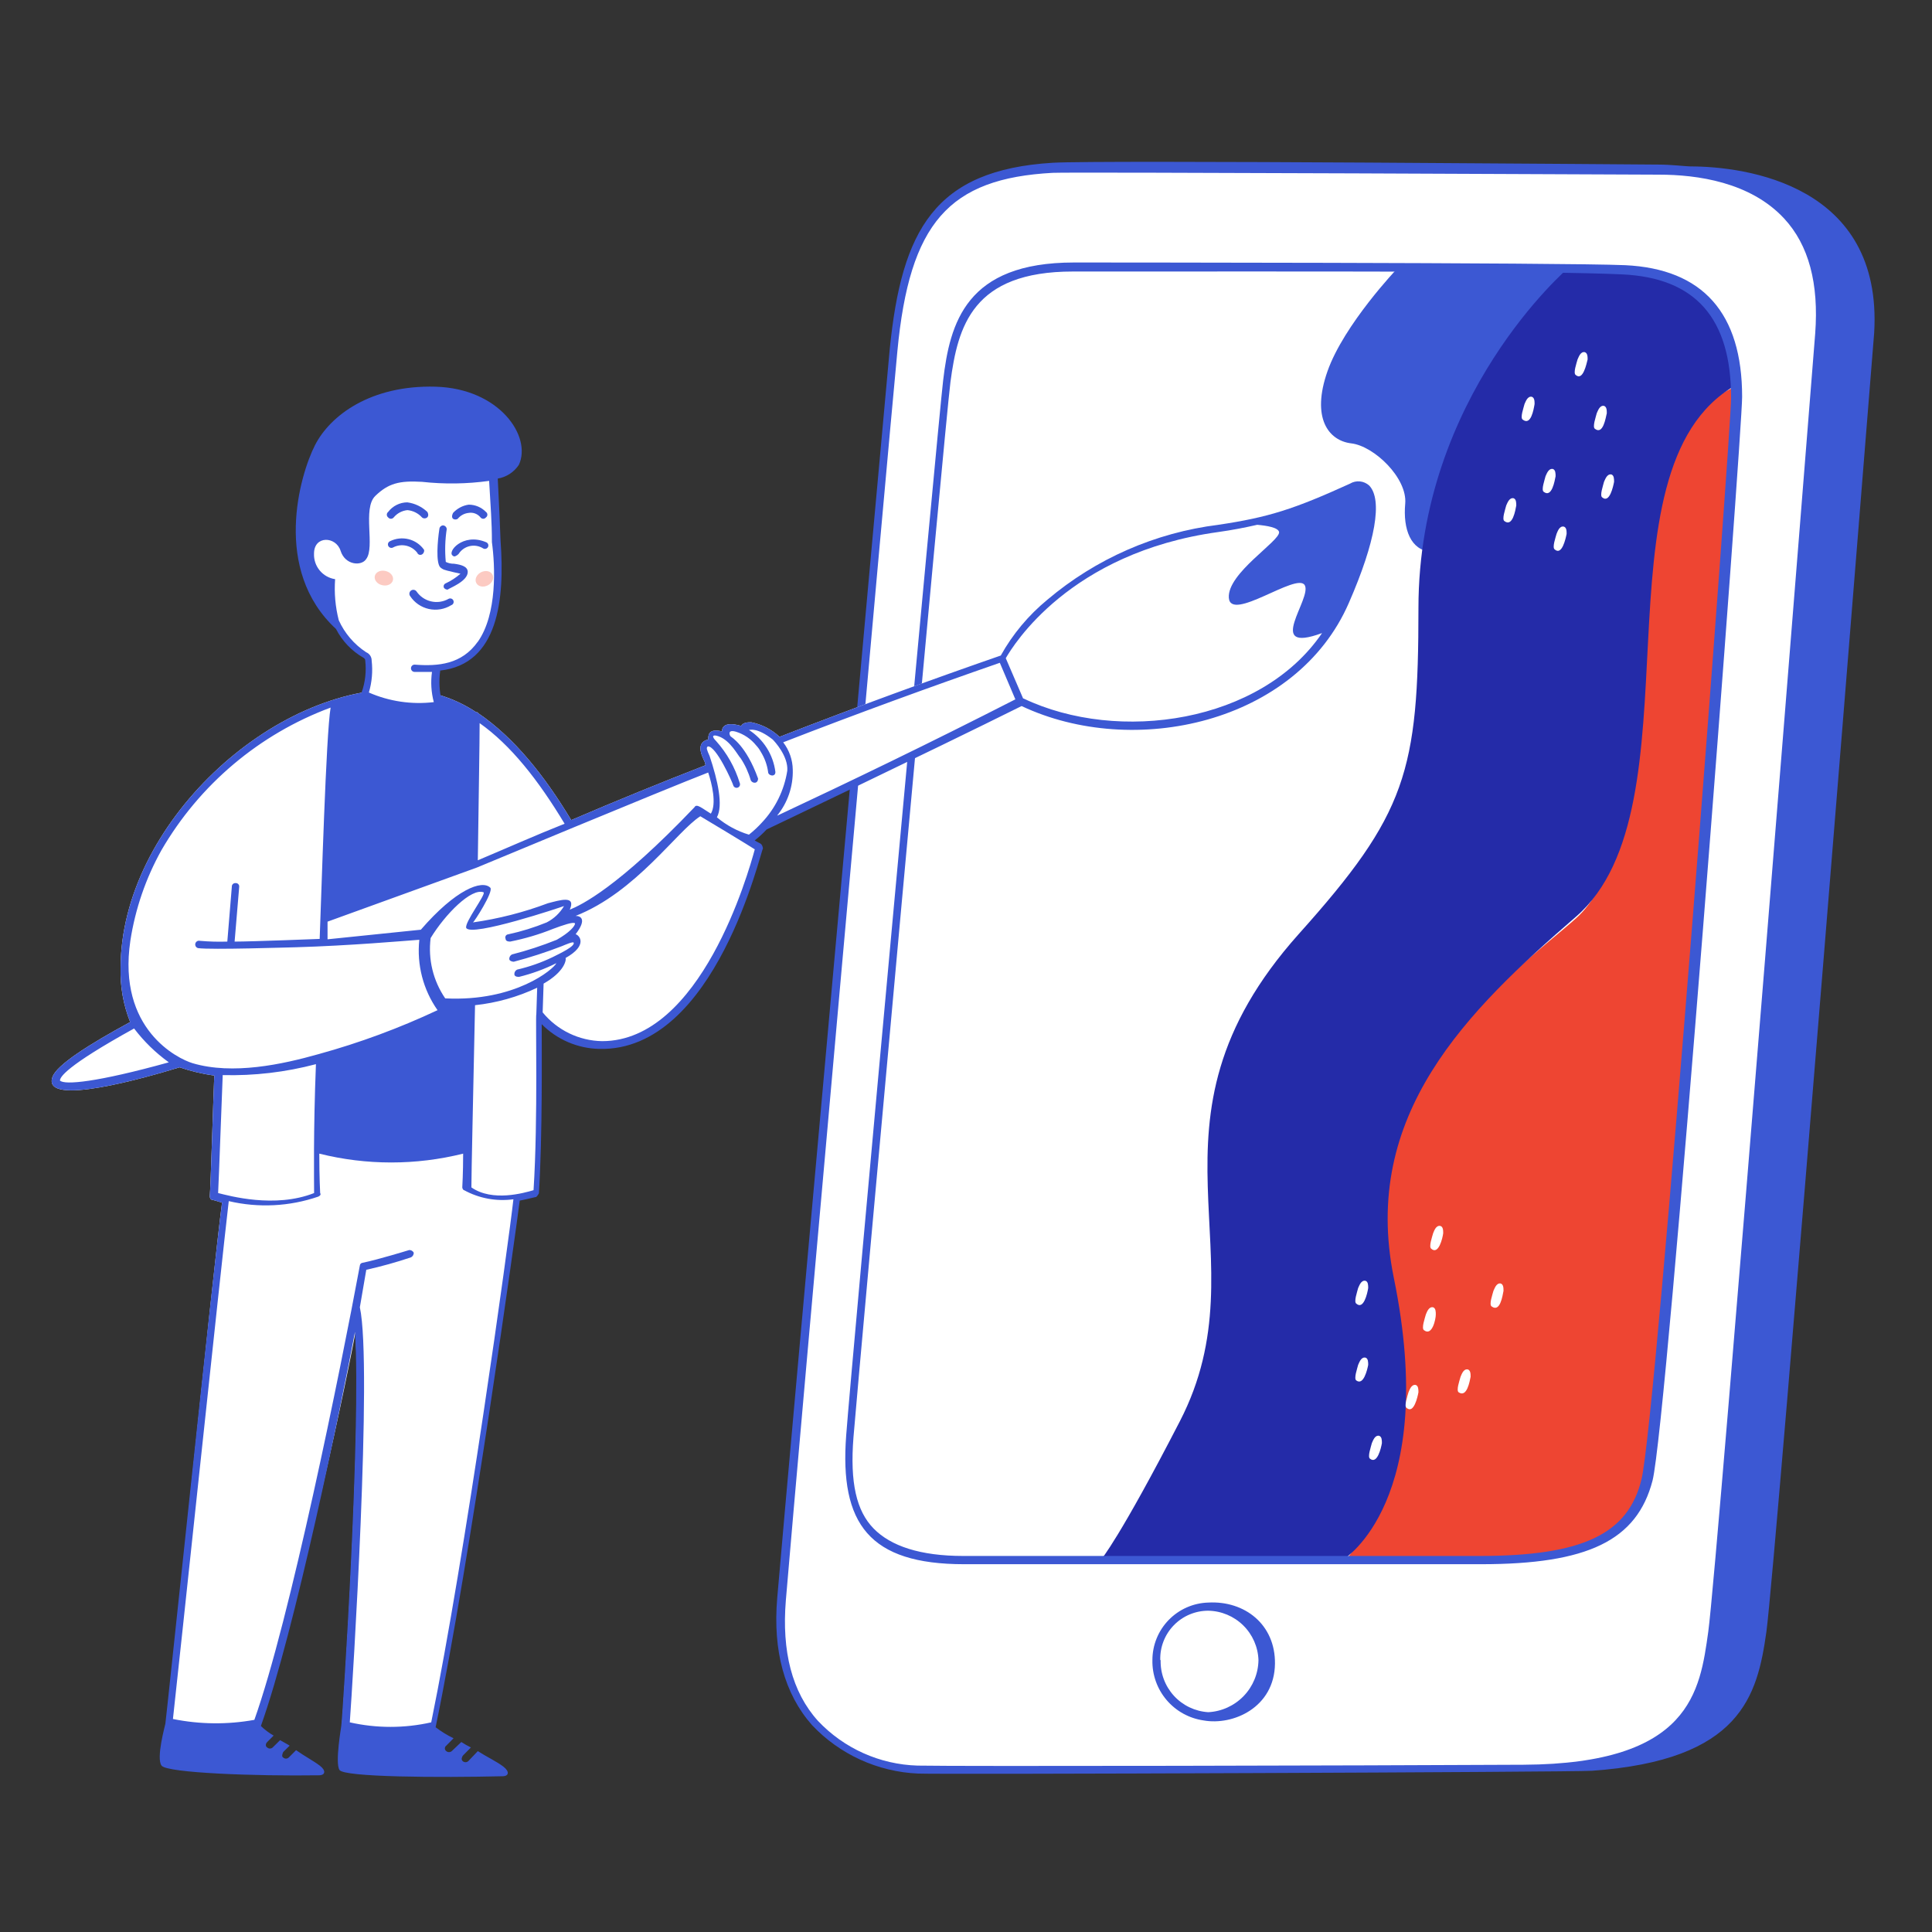 <svg width="155" height="155" viewBox="0 0 155 155" fill="none" xmlns="http://www.w3.org/2000/svg">
<rect x="0" y="0" width="155" height="155" fill="#333333" stroke="none"/>
<path d="M145.853 26.7C145.853 26.7 138.051 125.639 137.281 130.917C136.512 136.195 135.373 141.843 122.024 141.997C108.674 142.151 77.067 142.143 73.474 141.997C69.88 141.85 61.586 139.496 62.54 128.278C63.494 117.06 70.796 36.887 71.627 28.092C72.55 18.405 75.297 14.02 84.392 13.473C89.454 13.181 128.471 13.658 133.019 13.62C137.566 13.581 146.807 14.82 145.853 26.7Z" fill="white"/>
<path d="M112.113 21.529C112.113 21.529 107.828 26.023 106.504 29.777C105.181 33.532 106.581 35.356 108.413 35.571C110.244 35.787 112.921 38.356 112.737 40.411C112.552 42.465 113.183 44.15 114.791 44.258C114.791 44.258 119.708 25.446 126.455 21.56L112.113 21.529Z" fill="#3C58D3"/>
<path d="M139.251 32.863C139.251 32.863 132.942 112.29 132.211 118.014C131.48 123.738 124.732 125.2 119.3 125.2H107.936C107.936 125.2 113.875 118.276 112.552 109.574C111.167 100.41 109.882 93.493 113.875 86.984C118.169 79.997 124.062 75.835 126.486 73.634C131.534 69.079 131.787 54.206 132.288 46.943C132.665 41.296 134.265 32.932 139.251 31.024V32.863Z" fill="#EE4532"/>
<path d="M125.832 21.491C125.832 21.491 113.799 31.762 113.799 48.774C113.799 61.901 112.852 65.278 104.196 74.934C90.555 90.192 101.549 100.679 94.656 114.028C89.816 123.415 88.354 125.1 88.354 125.1H107.789C107.789 125.1 115.484 120.415 111.821 102.51C109.167 89.43 117.7 81.105 126.44 73.542C136.573 64.755 127.463 37.679 139.205 30.931C139.205 30.931 139.374 28.823 137.804 25.546C135.435 20.721 125.832 21.491 125.832 21.491Z" fill="#242BA8"/>
<path d="M135.581 13.35C135.311 13.35 134.042 13.204 133.088 13.204C131.987 13.204 88.277 12.827 84.461 13.058C74.981 13.635 72.342 18.444 71.381 28.015C70.611 36.31 63.325 116.837 62.355 128.201C61.994 132.456 62.94 135.895 65.141 138.396C67.362 140.751 70.415 142.148 73.65 142.289C75.412 142.374 126.24 142.174 127.71 142.066C139.682 141.219 140.99 136.057 141.713 130.917C142.436 125.777 150.361 26.7 150.361 26.7C151.061 14.82 140.059 13.35 135.581 13.35ZM73.612 141.65C70.576 141.56 67.701 140.267 65.618 138.057C63.54 135.749 62.709 132.487 63.048 128.378C64.002 116.914 71.211 36.379 71.996 28.162C72.973 17.898 76.105 14.312 84.461 13.866C85.784 13.789 131.918 14.012 133.088 14.012C136.165 14.012 140.42 14.604 143.136 17.528C145.114 19.66 145.929 22.737 145.629 26.761C145.629 26.761 137.773 125.777 137.05 130.909C136.381 135.68 135.65 141.512 122.231 141.581C108.951 141.65 77.128 141.72 73.612 141.65Z" fill="#3C58D3"/>
<path d="M118.815 125.493H77.352C69.75 125.493 67.349 122.269 67.888 115.152C68.272 109.873 75.251 33.963 75.667 30.516C76.213 25.899 77.498 21.06 86.154 21.06C86.223 21.06 125.54 21.06 130.38 21.275C136.612 21.568 139.767 25.122 139.767 31.839C139.767 34.771 133.757 114.167 132.58 118.783C131.326 123.6 127.371 125.493 118.815 125.493ZM86.077 21.783C78.013 21.783 76.844 26.184 76.251 30.662C75.805 34.101 68.903 110.012 68.473 115.298C68.18 118.96 68.711 121.222 70.088 122.63C71.466 124.038 73.828 124.831 77.275 124.831H118.715C127.002 124.831 130.634 123.061 131.695 118.676C132.896 113.713 138.882 34.694 138.882 31.916C138.882 25.53 136.027 22.291 130.157 22.014C124.286 21.737 106.689 21.783 86.077 21.783Z" fill="#3C58D3"/>
<path d="M96.933 128.57C95.733 128.606 94.594 129.109 93.757 129.971C92.921 130.833 92.454 131.986 92.455 133.187C92.43 134.356 92.834 135.494 93.591 136.386C94.348 137.278 95.405 137.861 96.563 138.027C98.918 138.45 102.242 136.996 102.288 133.479C102.326 130.332 99.864 128.409 96.933 128.57ZM93.086 133.187C93.07 132.672 93.158 132.159 93.345 131.679C93.531 131.199 93.812 130.761 94.171 130.392C94.53 130.022 94.959 129.728 95.433 129.528C95.908 129.327 96.418 129.224 96.933 129.224C97.985 129.242 98.99 129.663 99.74 130.4C100.491 131.138 100.929 132.135 100.964 133.187C100.948 134.265 100.523 135.297 99.774 136.072C99.025 136.848 98.01 137.31 96.933 137.365C95.879 137.299 94.892 136.827 94.18 136.048C93.468 135.268 93.086 134.242 93.116 133.187H93.086Z" fill="#3C58D3"/>
<path d="M109.913 117.029C109.697 116.883 109.99 116.075 110.059 115.782C110.136 115.629 110.282 115.121 110.644 115.19C110.867 115.267 110.867 115.559 110.867 115.782C110.798 116.175 110.498 117.498 109.913 117.029Z" fill="white"/>
<path d="M119.669 104.811C119.446 104.665 119.739 103.857 119.815 103.564C119.892 103.418 120.039 102.903 120.4 102.972C120.623 103.049 120.623 103.341 120.623 103.564C120.546 103.949 120.354 105.319 119.669 104.811Z" fill="white"/>
<path d="M108.813 104.588C108.597 104.441 108.89 103.633 108.959 103.341C109.036 103.195 109.182 102.679 109.551 102.756C109.767 102.826 109.767 103.118 109.767 103.341C109.698 103.78 109.398 105.103 108.813 104.588Z" fill="white"/>
<path d="M112.844 112.951C112.629 112.805 112.921 111.997 112.998 111.705C113.067 111.558 113.214 111.043 113.583 111.112C113.798 111.189 113.798 111.481 113.798 111.705C113.729 112.066 113.429 113.466 112.844 112.951Z" fill="white"/>
<path d="M114.244 106.719C114.021 106.565 114.314 105.765 114.391 105.464C114.46 105.318 114.606 104.81 114.975 104.88C115.191 104.957 115.191 105.249 115.191 105.464C115.191 105.834 114.899 107.226 114.244 106.719Z" fill="white"/>
<path d="M108.813 110.751C108.597 110.604 108.89 109.797 108.959 109.504C109.036 109.358 109.182 108.842 109.551 108.919C109.767 108.989 109.767 109.281 109.767 109.504C109.698 109.866 109.398 111.189 108.813 110.751Z" fill="white"/>
<path d="M117.03 111.705C116.807 111.558 117.099 110.751 117.176 110.458C117.246 110.312 117.392 109.796 117.761 109.866C117.984 109.943 117.984 110.235 117.984 110.458C117.907 110.82 117.692 112.143 117.03 111.705Z" fill="white"/>
<path d="M123.847 39.457C123.632 39.31 123.924 38.51 123.994 38.21C124.071 38.064 124.217 37.556 124.586 37.625C124.802 37.702 124.802 37.995 124.802 38.21C124.732 38.549 124.509 39.972 123.847 39.457Z" fill="white"/>
<path d="M126.417 30.085C126.194 29.939 126.486 29.131 126.563 28.839C126.64 28.692 126.786 28.177 127.148 28.254C127.371 28.331 127.371 28.623 127.371 28.839C127.279 29.193 127.002 30.585 126.417 30.085Z" fill="white"/>
<path d="M127.956 34.402C127.74 34.255 128.033 33.448 128.102 33.155C128.179 33.009 128.325 32.493 128.687 32.563C128.91 32.64 128.91 32.932 128.91 33.155C128.818 33.517 128.618 34.91 127.956 34.402Z" fill="white"/>
<path d="M122.162 33.663C121.939 33.517 122.239 32.709 122.308 32.416C122.385 32.27 122.532 31.762 122.893 31.832C123.116 31.909 123.116 32.201 123.116 32.416C123.039 32.863 122.824 34.178 122.162 33.663Z" fill="white"/>
<path d="M120.693 41.803C120.477 41.657 120.77 40.857 120.839 40.557C120.916 40.411 121.062 39.903 121.431 39.972C121.647 40.049 121.647 40.341 121.647 40.557C121.577 40.926 121.354 42.319 120.693 41.803Z" fill="white"/>
<path d="M128.54 39.903C128.325 39.757 128.617 38.949 128.686 38.656C128.763 38.51 128.91 37.995 129.279 38.064C129.494 38.141 129.494 38.433 129.494 38.656C129.425 39.018 129.133 40.411 128.54 39.903Z" fill="white"/>
<path d="M124.732 44.081C124.509 43.934 124.801 43.127 124.878 42.834C124.947 42.688 125.093 42.172 125.463 42.249C125.686 42.319 125.686 42.611 125.686 42.834C125.609 43.204 125.317 44.596 124.732 44.081Z" fill="white"/>
<path d="M114.829 100.186C114.606 100.04 114.899 99.232 114.976 98.94C115.045 98.794 115.191 98.278 115.56 98.355C115.784 98.424 115.784 98.725 115.784 98.94C115.737 99.332 115.414 100.702 114.829 100.186Z" fill="white"/>
<path d="M109.844 38.949C109.637 38.763 109.375 38.649 109.098 38.622C108.821 38.596 108.543 38.659 108.305 38.803C103.827 40.842 101.78 41.503 97.749 42.103C92.689 42.733 87.923 44.821 84.03 48.113C82.514 49.358 81.245 50.877 80.29 52.591C74.789 54.499 68.749 56.699 62.54 59.115C61.908 58.52 61.122 58.114 60.27 57.946C60.047 57.946 59.609 57.946 59.462 58.238C57.924 57.8 57.924 58.531 57.924 58.677C56.746 58.384 56.823 59.115 56.823 59.338C56.69 59.354 56.562 59.404 56.454 59.485C56.239 59.631 56 60 56.454 60.946C56.532 61.084 56.582 61.236 56.6 61.393C53.01 62.788 49.419 64.255 45.828 65.794C43.705 62.27 41.281 59.192 38.35 57.207C38.35 57.138 38.273 57.138 38.203 57.138C36.522 56.025 34.57 55.389 32.556 55.299C21.938 54.883 9.674 66.125 9.674 77.674C9.635 79.152 9.896 80.623 10.443 81.998C7.073 83.829 4.557 85.437 4.211 86.399C3.318 88.884 11.905 86.399 14.405 85.629C15.31 85.939 16.243 86.161 17.191 86.291C17.122 87.83 16.898 95.308 16.829 95.97C16.829 96.116 16.898 96.263 17.045 96.263C17.045 96.263 17.337 96.332 17.814 96.486C17.152 101.395 13.413 137.85 13.413 138.211C14.532 138.546 15.692 138.719 16.86 138.727C18.163 138.757 19.467 138.664 20.753 138.45C23.469 130.894 27.416 112.767 28.517 106.904C29.032 114.682 27.493 138.219 27.416 138.519C28.606 138.878 29.844 139.05 31.086 139.027C32.342 139.007 33.59 138.831 34.803 138.504C37.588 125.077 41.281 98.494 41.574 96.124C42.304 95.978 42.858 95.87 42.928 95.87C43.006 95.751 43.068 95.621 43.112 95.486C43.405 90.784 43.343 84.152 43.343 81.882C44.686 83.135 46.433 83.867 48.267 83.944C56.846 84.129 60.901 68.117 61.047 68.117C61.047 67.963 60.501 67.487 60.278 67.348C60.693 67.065 61.079 66.743 61.432 66.386C61.432 66.386 74.558 60.231 81.968 56.545C91.032 60.831 104.035 57.815 108.128 48.228C110.167 43.311 110.944 40.088 109.844 38.949Z" fill="white"/>
<path d="M109.844 38.949C109.637 38.763 109.375 38.649 109.098 38.622C108.821 38.596 108.543 38.659 108.305 38.803C103.827 40.842 101.78 41.503 97.749 42.103C92.689 42.733 87.923 44.821 84.03 48.113C82.514 49.358 81.245 50.877 80.29 52.591C74.789 54.499 68.749 56.699 62.54 59.115C61.908 58.52 61.122 58.114 60.27 57.946C60.047 57.946 59.609 57.946 59.462 58.238C57.924 57.8 57.924 58.531 57.924 58.677C56.746 58.384 56.823 59.115 56.823 59.338C56.69 59.354 56.562 59.404 56.454 59.485C56.239 59.631 56 60 56.454 60.946C56.532 61.084 56.582 61.236 56.6 61.393C53.01 62.788 49.419 64.255 45.828 65.794C43.705 62.27 41.281 59.192 38.35 57.207C38.35 57.138 38.273 57.138 38.203 57.138C36.522 56.025 34.57 55.389 32.556 55.299C21.938 54.883 9.674 66.125 9.674 77.674C9.635 79.152 9.896 80.623 10.443 81.998C7.073 83.829 4.557 85.437 4.211 86.399C3.318 88.884 11.905 86.399 14.405 85.629C15.31 85.939 16.243 86.161 17.191 86.291C17.122 87.83 16.898 95.308 16.829 95.97C16.829 96.116 16.898 96.263 17.045 96.263C17.045 96.263 17.337 96.332 17.814 96.486C17.152 101.395 13.336 137.919 13.267 138.288C13.267 138.357 12.497 141.073 12.967 141.658C13.436 142.243 20.522 142.504 25.585 142.428C26.101 142.428 26.178 142.051 25.662 141.658C25.146 141.266 24.485 140.927 23.754 140.412L23.162 141.004C23.102 141.059 23.023 141.09 22.942 141.09C22.861 141.09 22.783 141.059 22.723 141.004C22.577 140.927 22.654 140.712 22.723 140.558L23.238 140.05C23.015 139.904 22.723 139.758 22.469 139.611L21.877 140.196C21.817 140.251 21.738 140.282 21.657 140.282C21.576 140.282 21.498 140.251 21.438 140.196C21.292 140.119 21.292 139.904 21.438 139.758L21.953 139.242C21.581 139.029 21.238 138.771 20.93 138.473C23.639 130.917 27.378 112.728 28.478 106.865C28.994 114.636 27.455 138.18 27.378 138.473C27.378 138.55 26.87 141.404 27.232 141.997C27.593 142.589 35.295 142.62 40.312 142.504C40.827 142.504 40.904 142.135 40.389 141.735C39.873 141.335 39.142 141.004 38.334 140.489L37.565 141.296C37.504 141.349 37.426 141.377 37.346 141.377C37.265 141.377 37.188 141.349 37.126 141.296C36.98 141.15 37.049 141.004 37.126 140.858L37.78 140.196C37.515 140.067 37.258 139.92 37.011 139.758L36.242 140.489C36.18 140.541 36.103 140.569 36.022 140.569C35.942 140.569 35.864 140.541 35.803 140.489C35.768 140.464 35.739 140.431 35.72 140.393C35.7 140.355 35.69 140.312 35.69 140.269C35.69 140.226 35.7 140.184 35.72 140.146C35.739 140.108 35.768 140.075 35.803 140.05L36.388 139.458C35.879 139.213 35.397 138.916 34.949 138.573C37.734 125.146 41.404 98.671 41.697 96.324C42.428 96.178 42.943 96.032 43.02 96.032C43.108 95.947 43.181 95.849 43.236 95.739C43.528 91.046 43.459 84.444 43.459 82.167C44.682 83.402 46.337 84.113 48.075 84.152C57.447 84.383 61.063 68.087 61.209 68.087C61.204 67.951 61.152 67.82 61.063 67.717C60.986 67.648 60.77 67.571 60.547 67.425C60.889 67.16 61.209 66.866 61.501 66.548C61.501 66.548 74.582 60.316 81.96 56.645C90.947 60.885 104.012 58.053 108.22 48.359C110.352 43.481 110.944 40.088 109.844 38.949ZM38.48 58.015C40.973 59.777 43.174 62.562 45.297 66.086C42.951 67.017 40.604 68.064 38.334 69.018C38.404 63.886 38.48 59.554 38.48 58.015ZM38.257 69.602C38.257 69.602 53.222 63.37 56.816 61.977C57.108 62.847 57.508 64.486 57.031 65.278C56.339 64.863 55.885 64.432 55.715 64.763C49.56 71.218 46.621 72.611 45.713 72.98C46.228 71.803 44.944 72.211 43.959 72.465C42.015 73.196 39.998 73.712 37.942 74.003C38.019 74.003 39.627 71.51 39.335 71.218C38.673 70.556 36.549 71.364 33.764 74.588L26.278 75.358V73.942L38.257 69.602ZM4.811 86.691C4.811 86.43 5.226 85.568 10.758 82.513C11.547 83.551 12.486 84.467 13.544 85.229C7.75 86.837 5.18 87.06 4.811 86.691ZM15.452 85.298C14.275 84.945 9.404 82.59 10.458 75.473C10.851 72.923 11.695 70.463 12.951 68.21C16.011 62.937 20.809 58.892 26.524 56.769C26.154 58.969 25.793 71.588 25.647 75.327C25.647 75.327 20.215 75.542 18.822 75.542L19.191 71.141C19.195 71.102 19.19 71.062 19.176 71.025C19.163 70.988 19.141 70.954 19.113 70.927C19.086 70.899 19.052 70.877 19.015 70.864C18.978 70.85 18.938 70.845 18.899 70.849C18.859 70.845 18.819 70.851 18.782 70.864C18.745 70.877 18.71 70.899 18.682 70.926C18.654 70.954 18.631 70.988 18.617 71.025C18.603 71.062 18.596 71.102 18.599 71.141L18.237 75.542C17.503 75.566 16.768 75.545 16.037 75.481C15.998 75.471 15.958 75.469 15.919 75.475C15.88 75.481 15.842 75.494 15.809 75.515C15.775 75.535 15.745 75.562 15.721 75.594C15.698 75.626 15.681 75.662 15.671 75.7C15.662 75.738 15.66 75.778 15.665 75.817C15.671 75.857 15.685 75.894 15.705 75.928C15.726 75.962 15.752 75.992 15.784 76.015C15.816 76.039 15.852 76.056 15.89 76.066C16.914 76.212 23.223 76.004 23.738 75.996C28.024 75.873 32.464 75.481 33.641 75.396C33.429 77.393 33.948 79.4 35.103 81.044C32.031 82.487 28.842 83.666 25.57 84.567C22.638 85.398 18.668 86.252 15.452 85.298ZM17.499 95.716C17.576 94.247 17.799 87.791 17.868 86.252C20.39 86.317 22.908 86.021 25.347 85.375C25.131 90.761 25.2 94.762 25.2 95.716C22.046 96.963 18.383 95.932 17.499 95.716ZM34.595 138.18C32.444 138.665 30.213 138.665 28.063 138.18C28.286 135.172 29.894 109.574 28.87 104.88L29.386 101.872C30.601 101.602 31.8 101.268 32.979 100.871C33.046 100.836 33.101 100.782 33.139 100.717C33.177 100.652 33.196 100.578 33.195 100.502C33.161 100.436 33.109 100.38 33.045 100.342C32.981 100.304 32.907 100.285 32.833 100.287C32.833 100.287 30.34 101.056 29.094 101.31C29.036 101.314 28.981 101.338 28.94 101.379C28.899 101.42 28.874 101.475 28.87 101.533C27.332 109.827 23.254 130.001 20.407 137.98C18.245 138.371 16.028 138.348 13.875 137.911C14.244 134.68 17.768 101.31 18.353 96.363C20.734 96.921 23.225 96.796 25.539 96.001C25.685 95.924 25.762 95.855 25.685 95.709C25.685 95.709 25.616 94.462 25.616 92.554C29.405 93.499 33.368 93.499 37.157 92.554C37.157 94.17 37.088 95.193 37.088 95.262C37.088 95.332 37.157 95.486 37.234 95.486C38.441 96.145 39.826 96.401 41.189 96.216C40.827 99.525 37.303 124.977 34.595 138.18ZM42.805 95.486C42.035 95.709 39.504 96.44 37.819 95.262C37.819 94.093 37.965 87.784 38.111 80.644C39.84 80.459 41.525 79.986 43.097 79.243L43.028 81.374C42.951 81.413 43.174 89.776 42.805 95.486ZM35.718 80.097C34.749 78.681 34.333 76.96 34.549 75.258C35.718 73.342 37.819 71.218 38.796 71.588C39.011 71.734 37.257 74.003 37.403 74.442C37.765 75.211 45.097 72.757 45.251 72.688C44.922 73.25 44.439 73.707 43.859 74.003C42.863 74.41 41.833 74.73 40.781 74.957C40.739 74.959 40.697 74.972 40.661 74.994C40.624 75.016 40.594 75.046 40.572 75.083C40.551 75.12 40.539 75.162 40.538 75.204C40.537 75.247 40.546 75.289 40.566 75.327C40.566 75.473 40.712 75.542 40.927 75.542C42.106 75.309 43.26 74.967 44.374 74.519C45.144 74.234 45.99 73.934 46.136 74.08C46.136 74.296 45.698 74.811 44.667 75.396C43.496 75.867 42.296 76.261 41.073 76.573C41.007 76.607 40.951 76.659 40.913 76.723C40.875 76.787 40.856 76.86 40.858 76.935C40.858 77.081 41.073 77.158 41.22 77.158C42.524 76.814 43.809 76.398 45.067 75.912C45.436 75.758 45.944 75.542 46.021 75.619C46.167 75.912 44.92 76.496 44.336 76.789C43.427 77.227 42.472 77.562 41.489 77.789C41.42 77.821 41.363 77.872 41.323 77.936C41.283 78.001 41.263 78.075 41.266 78.151C41.266 78.305 41.412 78.374 41.635 78.374C42.673 78.12 43.68 77.751 44.636 77.273C44.42 77.743 41.335 80.382 35.718 80.097ZM60.555 68.141C60.039 70.041 56.231 83.529 48.306 83.529C47.391 83.514 46.49 83.3 45.666 82.901C44.842 82.503 44.115 81.929 43.536 81.221L43.612 78.912C45.297 77.958 45.444 77.004 45.374 76.858C47.206 75.827 46.475 75.027 46.182 74.95C47.136 73.703 46.544 73.48 46.182 73.48C51.022 71.58 54.323 66.663 56.185 65.486C56.593 65.717 60.34 67.987 60.555 68.141ZM61.109 66.009C60.794 66.354 60.452 66.673 60.086 66.963C59.143 66.679 58.269 66.205 57.516 65.571C58.031 64.617 57.593 62.639 56.931 60.654C56.708 60.146 56.639 59.992 56.785 59.885C57.447 59.808 58.762 62.747 58.839 63.039C58.854 63.073 58.875 63.103 58.901 63.128C58.928 63.153 58.959 63.173 58.992 63.186C59.026 63.199 59.063 63.206 59.099 63.205C59.136 63.204 59.171 63.196 59.205 63.182C59.238 63.167 59.268 63.146 59.293 63.12C59.319 63.093 59.338 63.062 59.352 63.028C59.365 62.994 59.371 62.958 59.37 62.922C59.37 62.885 59.362 62.849 59.347 62.816C58.967 61.568 58.318 60.418 57.447 59.446C57.093 59.1 57.123 58.884 57.662 59.077C58.608 59.415 59.201 60.616 59.424 60.839C59.782 61.381 60.054 61.976 60.232 62.601C60.363 62.87 60.817 62.901 60.817 62.455C59.863 59.808 58.693 59.154 58.616 59.077C58.539 59 58.324 58.492 59.055 58.707C59.691 58.906 60.253 59.289 60.67 59.808C60.816 59.962 60.94 60.136 61.04 60.323C61.346 60.815 61.546 61.365 61.624 61.939C61.624 62.239 62.209 62.37 62.209 61.939C62.124 61.255 61.89 60.598 61.523 60.014C61.156 59.43 60.665 58.934 60.086 58.561C60.155 58.561 60.747 58.346 61.994 59.331C62.14 59.477 63.24 60.654 63.163 61.824C62.921 63.395 62.204 64.856 61.109 66.009ZM62.355 65.424C63.197 64.39 63.639 63.087 63.602 61.754C63.591 60.957 63.321 60.184 62.833 59.554C68.772 57.246 74.712 55.084 80.214 53.175L81.46 56.107C74.566 59.631 68.18 62.708 62.386 65.424H62.355ZM82.083 56.038L80.691 52.806C81.283 51.783 85.807 44.343 97.71 42.688C98.88 42.527 99.911 42.319 100.865 42.103C101.634 42.173 102.55 42.319 102.619 42.688C102.696 43.419 98.441 45.989 98.587 47.966C98.733 49.944 104.042 45.897 104.673 46.943C105.304 47.989 101.373 52.514 106.066 50.79C101.165 57.992 89.739 59.669 82.114 56.038H82.083Z" fill="#3C58D3"/>
<path d="M40.019 45.404C39.865 44.004 39.765 40.711 39.727 38.872C39.713 38.553 39.575 38.252 39.342 38.033C39.109 37.815 38.8 37.696 38.48 37.702C37.303 37.702 35.841 37.61 33.864 37.556C30.855 37.464 29.678 38.287 29.317 39.603C28.955 40.919 29.755 44.666 28.509 44.742C27.924 44.812 27.193 42.319 25.8 42.834C24.408 43.35 24.623 45.142 25.285 45.843C25.638 46.274 26.059 46.646 26.531 46.943C26.531 51.706 29.463 52.737 29.463 52.737C29.573 53.749 29.474 54.773 29.17 55.745C31.01 56.661 33.115 56.892 35.11 56.399C34.805 55.496 34.805 54.517 35.11 53.614C40.165 52.514 40.235 47.382 40.019 45.404Z" fill="white"/>
<path d="M34.949 31.024C29.74 30.878 26.485 33.332 25.27 35.717C24.054 38.102 21.823 45.72 26.955 50.459C27.45 51.425 28.214 52.227 29.155 52.767C29.232 52.844 29.302 52.844 29.302 52.991C29.402 53.858 29.302 54.737 29.009 55.56C28.993 55.593 28.984 55.63 28.982 55.666C28.981 55.703 28.988 55.74 29.001 55.774C29.015 55.808 29.036 55.839 29.062 55.864C29.089 55.89 29.121 55.91 29.155 55.922C29.232 55.999 31.287 57.099 35.241 56.73C35.334 56.73 35.618 56.522 35.465 56.361C35.248 55.525 35.198 54.654 35.318 53.798C39.996 53.275 40.504 48.066 40.158 43.381C40.158 43.165 40.012 39.787 39.935 38.395C40.277 38.337 40.604 38.209 40.895 38.02C41.186 37.83 41.435 37.584 41.627 37.294C42.682 35.032 40.089 31.17 34.949 31.024ZM38.327 51.49C37.042 53.298 35.172 53.468 33.264 53.322C33.186 53.322 33.112 53.352 33.057 53.407C33.002 53.462 32.972 53.536 32.972 53.614C32.972 53.691 33.002 53.766 33.057 53.821C33.112 53.875 33.186 53.906 33.264 53.906H34.657C34.544 54.716 34.594 55.54 34.803 56.33C33.029 56.541 31.231 56.275 29.594 55.56C29.841 54.728 29.917 53.853 29.817 52.991C29.818 52.849 29.777 52.71 29.699 52.593C29.621 52.475 29.509 52.383 29.378 52.329C28.415 51.7 27.651 50.808 27.178 49.759C26.903 48.684 26.805 47.572 26.886 46.466C26.4 46.392 25.958 46.142 25.646 45.763C25.333 45.384 25.172 44.903 25.193 44.412C25.193 42.942 26.955 43.019 27.324 44.188C27.693 45.358 29.009 45.435 29.378 44.85C30.109 43.896 29.063 40.795 30.109 39.787C31.156 38.779 32.025 38.549 33.856 38.656C35.648 38.854 37.457 38.828 39.242 38.58C39.358 40.742 39.465 41.765 39.465 43.496C39.727 45.404 39.904 49.259 38.334 51.49H38.327Z" fill="#3C58D3"/>
<path d="M35.911 47.305C35.854 47.305 35.798 47.292 35.747 47.267C35.696 47.241 35.652 47.204 35.618 47.159C35.602 47.126 35.593 47.089 35.592 47.053C35.59 47.016 35.597 46.979 35.611 46.945C35.624 46.911 35.645 46.88 35.672 46.855C35.698 46.829 35.73 46.809 35.764 46.797C36.192 46.598 36.588 46.339 36.942 46.028C36.942 46.028 35.795 45.781 35.603 45.697C35.502 45.653 35.408 45.593 35.326 45.52C34.957 45.15 35.103 43.388 35.249 42.442C35.254 42.366 35.287 42.295 35.341 42.241C35.394 42.188 35.466 42.155 35.541 42.15C35.618 42.155 35.69 42.187 35.745 42.241C35.8 42.294 35.834 42.366 35.841 42.442C35.706 43.315 35.681 44.202 35.764 45.081C35.97 45.182 36.197 45.232 36.426 45.227C37.011 45.304 37.526 45.45 37.526 45.889C37.526 46.643 36.034 47.189 35.911 47.305Z" fill="#3C58D3"/>
<path d="M36.349 44.596C35.803 44.319 37.118 42.711 38.988 43.496C39.025 43.508 39.059 43.527 39.087 43.553C39.116 43.578 39.139 43.609 39.155 43.644C39.172 43.679 39.18 43.717 39.181 43.756C39.181 43.794 39.174 43.833 39.159 43.868C39.144 43.904 39.121 43.935 39.093 43.962C39.065 43.988 39.032 44.008 38.995 44.021C38.959 44.034 38.921 44.039 38.882 44.036C38.844 44.033 38.806 44.022 38.773 44.004C38.613 43.902 38.435 43.832 38.249 43.8C38.062 43.767 37.871 43.771 37.687 43.813C37.502 43.854 37.328 43.932 37.173 44.041C37.019 44.151 36.888 44.29 36.787 44.45C36.641 44.596 36.426 44.704 36.349 44.596Z" fill="#3C58D3"/>
<path d="M33.71 44.519C33.641 44.519 33.495 44.45 33.495 44.373C33.274 44.071 32.95 43.86 32.585 43.779C32.219 43.699 31.837 43.754 31.51 43.935C31.441 43.963 31.364 43.964 31.296 43.935C31.227 43.907 31.173 43.853 31.144 43.785C31.116 43.716 31.115 43.639 31.143 43.571C31.172 43.502 31.226 43.448 31.294 43.419C31.751 43.192 32.274 43.134 32.769 43.255C33.265 43.376 33.702 43.669 34.002 44.081C34.08 44.15 34.002 44.519 33.71 44.519Z" fill="#3C58D3"/>
<path d="M32.903 47.82C32.854 47.752 32.834 47.667 32.847 47.584C32.861 47.501 32.907 47.427 32.976 47.378C33.044 47.329 33.129 47.309 33.212 47.323C33.295 47.336 33.369 47.382 33.418 47.451C33.694 47.854 34.111 48.139 34.587 48.248C35.063 48.358 35.563 48.285 35.988 48.043C36.022 48.025 36.059 48.014 36.098 48.011C36.136 48.008 36.175 48.013 36.211 48.026C36.247 48.039 36.281 48.059 36.309 48.085C36.337 48.112 36.359 48.144 36.374 48.179C36.389 48.215 36.397 48.253 36.396 48.291C36.395 48.33 36.387 48.368 36.371 48.403C36.355 48.438 36.332 48.469 36.303 48.495C36.274 48.52 36.24 48.539 36.203 48.551C35.666 48.883 35.021 48.993 34.404 48.856C33.788 48.72 33.249 48.348 32.903 47.82Z" fill="#3C58D3"/>
<path d="M36.349 41.149C36.677 40.793 37.117 40.559 37.596 40.488C37.855 40.486 38.112 40.538 38.352 40.638C38.591 40.739 38.807 40.886 38.988 41.072C39.023 41.097 39.052 41.13 39.071 41.168C39.091 41.206 39.101 41.249 39.101 41.292C39.101 41.334 39.091 41.377 39.071 41.415C39.052 41.453 39.023 41.486 38.988 41.511C38.962 41.544 38.929 41.572 38.891 41.59C38.853 41.609 38.811 41.619 38.769 41.619C38.727 41.619 38.685 41.609 38.647 41.59C38.609 41.572 38.576 41.544 38.55 41.511C38.438 41.37 38.29 41.263 38.122 41.199C37.955 41.136 37.773 41.118 37.596 41.149C37.425 41.167 37.26 41.218 37.109 41.3C36.959 41.382 36.826 41.493 36.719 41.626C36.534 41.749 36.088 41.68 36.349 41.149Z" fill="#3C58D3"/>
<path d="M33.856 41.511C33.554 41.176 33.136 40.968 32.687 40.926C32.258 40.969 31.863 41.179 31.587 41.511C31.56 41.545 31.526 41.572 31.488 41.59C31.449 41.609 31.407 41.619 31.364 41.619C31.321 41.619 31.278 41.609 31.24 41.59C31.201 41.572 31.167 41.545 31.14 41.511C31.107 41.485 31.08 41.452 31.061 41.414C31.042 41.376 31.033 41.334 31.033 41.292C31.033 41.249 31.042 41.208 31.061 41.169C31.08 41.132 31.107 41.098 31.14 41.072C31.32 40.834 31.553 40.641 31.82 40.508C32.087 40.374 32.381 40.304 32.679 40.303C33.283 40.383 33.846 40.653 34.287 41.072C34.534 41.542 34.049 41.703 33.856 41.511Z" fill="#3C58D3"/>
<path d="M30.665 46.948C30.759 46.972 30.856 46.98 30.951 46.973C31.045 46.966 31.135 46.943 31.215 46.905C31.295 46.868 31.364 46.817 31.417 46.756C31.47 46.695 31.506 46.624 31.524 46.548C31.541 46.473 31.54 46.393 31.52 46.315C31.499 46.236 31.46 46.161 31.405 46.092C31.35 46.023 31.279 45.963 31.198 45.914C31.116 45.866 31.025 45.83 30.93 45.81C30.836 45.786 30.738 45.778 30.644 45.785C30.549 45.792 30.459 45.816 30.379 45.853C30.299 45.89 30.231 45.941 30.178 46.002C30.125 46.063 30.088 46.134 30.071 46.21C30.053 46.285 30.055 46.365 30.075 46.443C30.095 46.522 30.134 46.597 30.19 46.666C30.245 46.735 30.316 46.795 30.397 46.844C30.479 46.892 30.57 46.928 30.665 46.948Z" fill="#FCCAC2"/>
<path d="M38.212 46.771C38.246 46.84 38.298 46.9 38.363 46.947C38.428 46.995 38.505 47.028 38.591 47.046C38.676 47.063 38.768 47.065 38.861 47.051C38.954 47.036 39.046 47.006 39.132 46.962C39.218 46.918 39.296 46.86 39.362 46.793C39.427 46.726 39.479 46.65 39.515 46.57C39.55 46.49 39.568 46.407 39.567 46.327C39.567 46.247 39.548 46.17 39.511 46.102C39.477 46.033 39.426 45.973 39.361 45.926C39.296 45.879 39.218 45.845 39.133 45.828C39.047 45.81 38.955 45.808 38.862 45.823C38.769 45.837 38.677 45.867 38.591 45.911C38.505 45.956 38.428 46.013 38.362 46.08C38.296 46.148 38.244 46.224 38.209 46.303C38.174 46.383 38.156 46.466 38.156 46.546C38.157 46.627 38.176 46.703 38.212 46.771Z" fill="#FCCAC2"/>
</svg>
